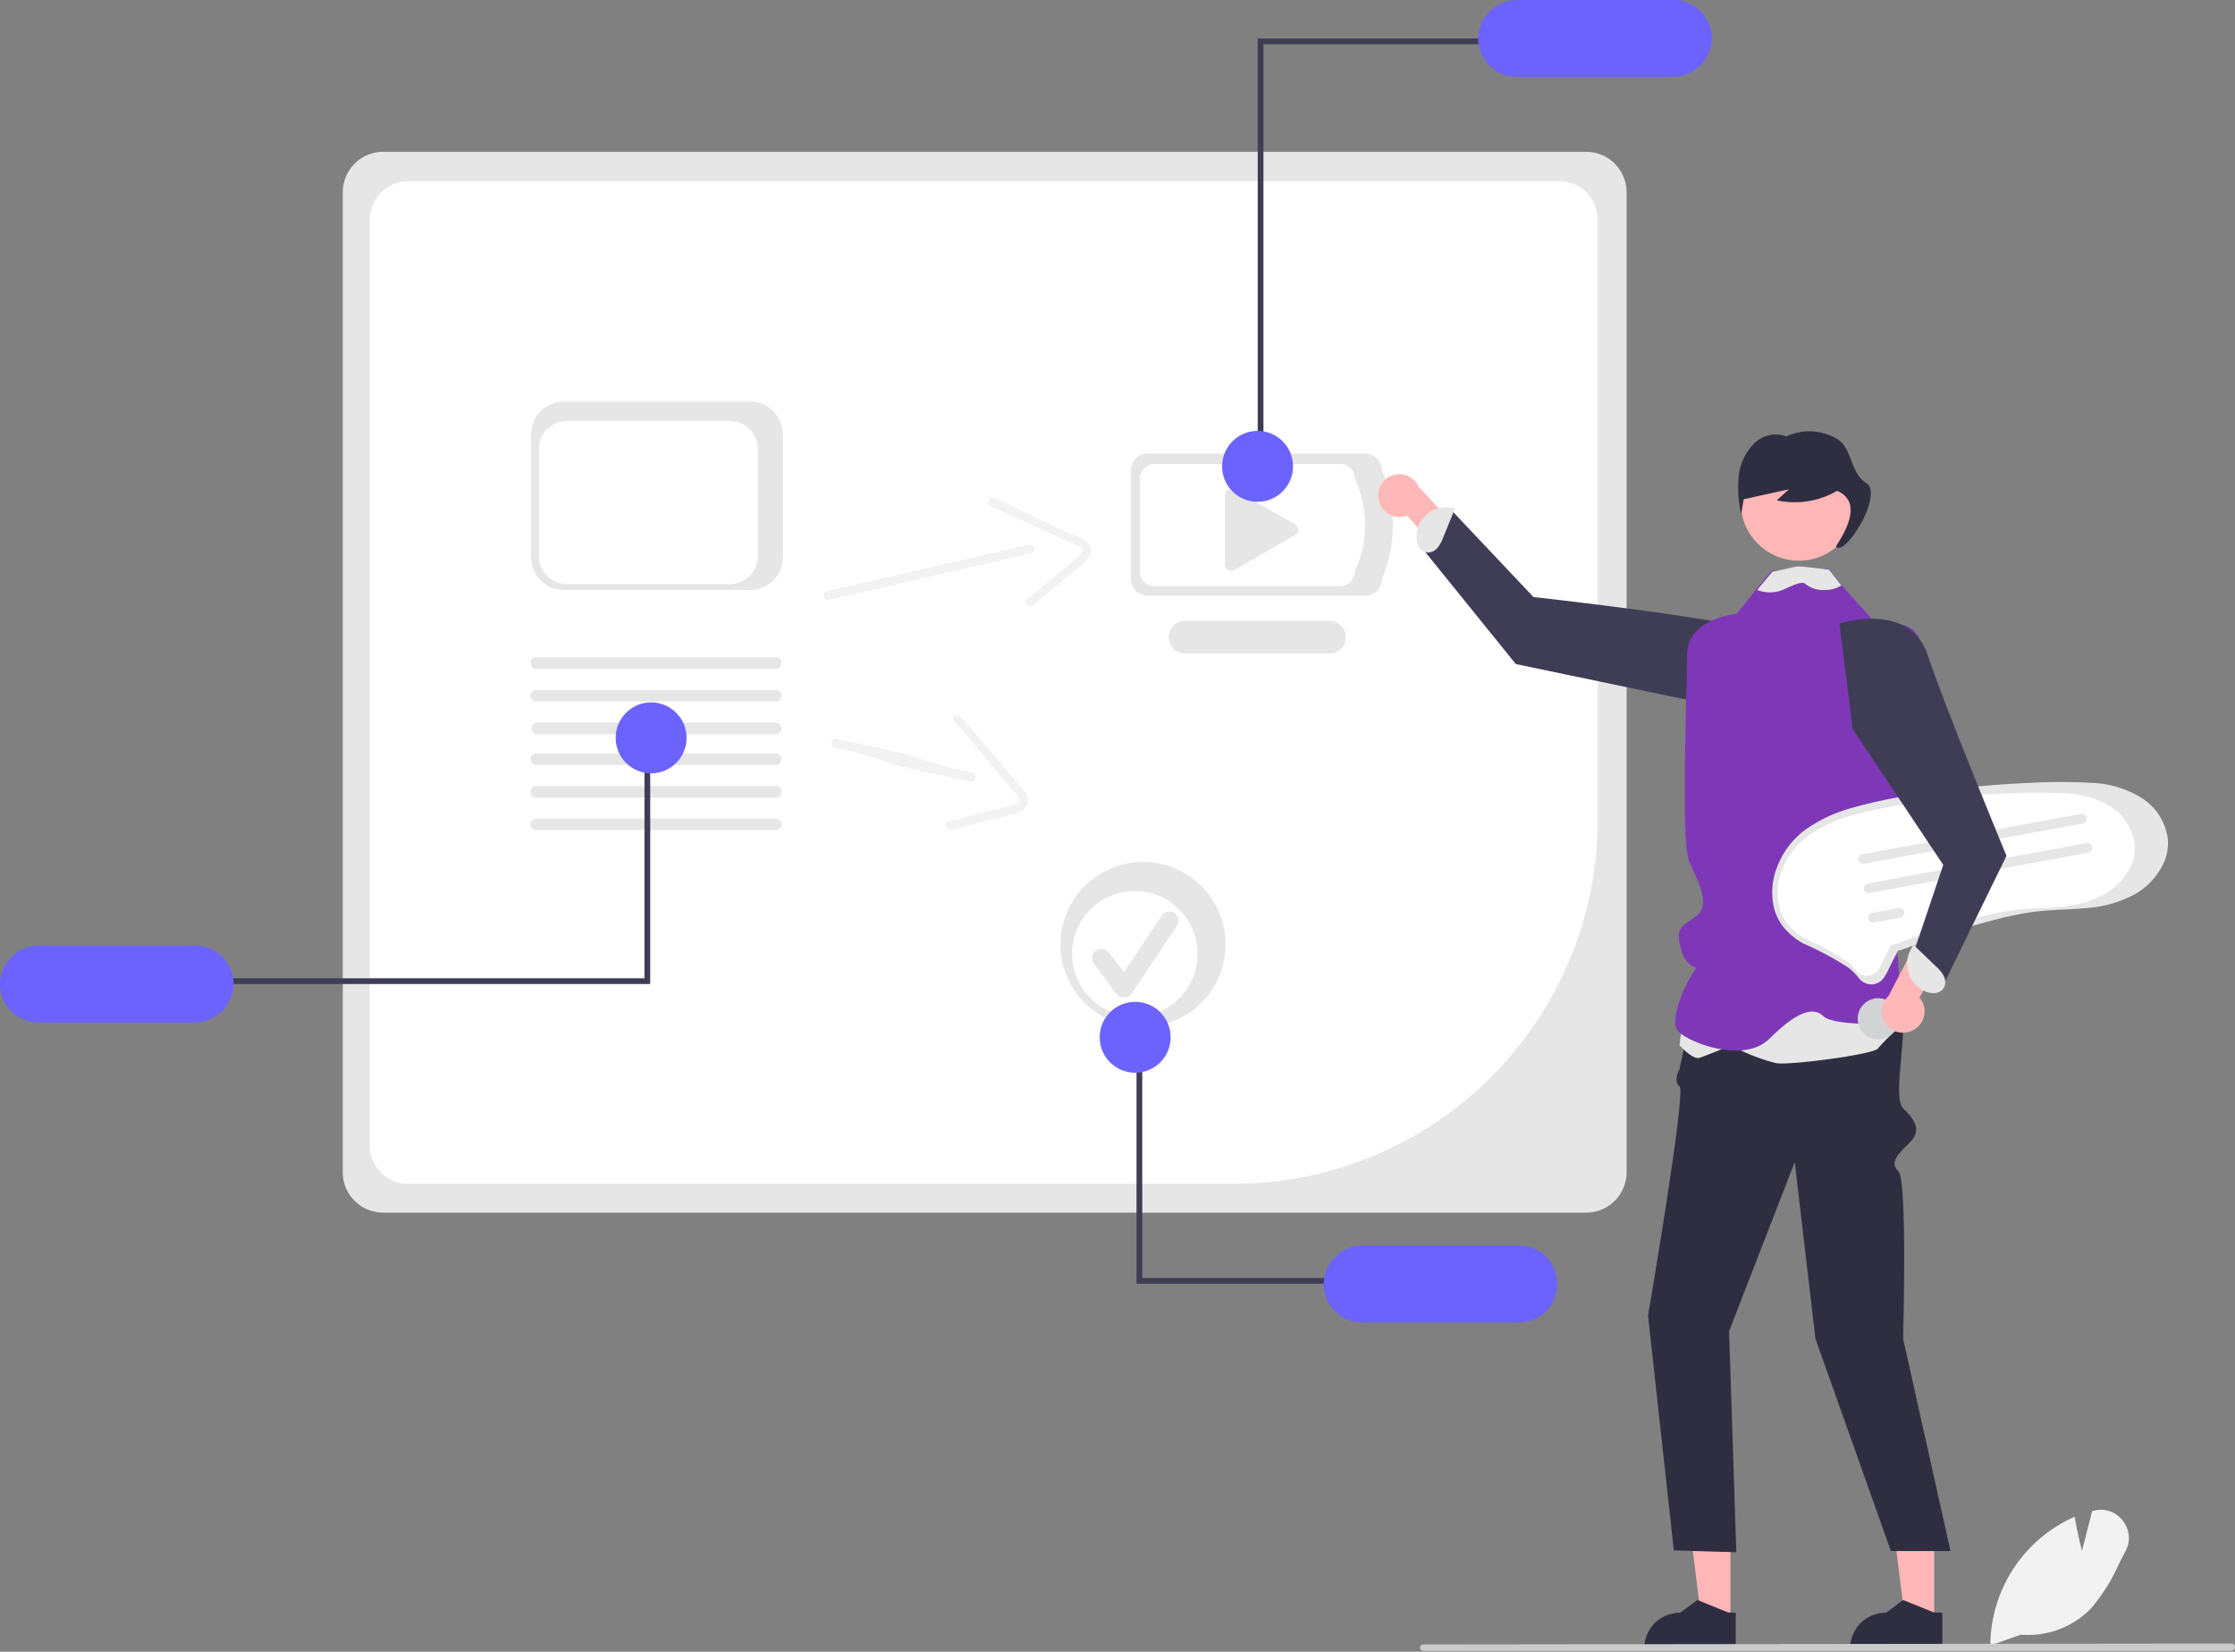 <svg xmlns="http://www.w3.org/2000/svg" viewBox="0 0 148.08 109.44"><rect x="0" y="0" width="148.08" height="109.44" fill="#808080" stroke="none"/><defs><style>.cls-1{fill:#e6e6e6;}.cls-2{fill:#fff;}.cls-3{fill:#f2f2f2;}.cls-4{fill:#ffb8b8;}.cls-5{fill:#ffb6b6;}.cls-6{fill:#2f2e41;}.cls-7{fill:#3f3d56;}.cls-8{fill:#7e38b7;}.cls-9{fill:#cacaca;}.cls-10{fill:#6c63ff;}.cls-11{fill:#d1d3d4;}</style></defs><g id="Layer_2" data-name="Layer 2"><g id="Layer_1-2" data-name="Layer 1"><path class="cls-1" d="M105.1,80.35H25.39a2.68,2.68,0,0,1-2.68-2.68V12.74a2.68,2.68,0,0,1,2.68-2.68H105.1a2.68,2.68,0,0,1,2.67,2.68V77.67A2.68,2.68,0,0,1,105.1,80.35Z"/><path class="cls-2" d="M27.08,12a2.59,2.59,0,0,0-2.59,2.58V75.86a2.58,2.58,0,0,0,2.59,2.58H81.71a24.15,24.15,0,0,0,24.15-24.12V14.55A2.58,2.58,0,0,0,103.28,12Z"/><path class="cls-1" d="M90.44,39.48H76.05a1.14,1.14,0,0,1-1.13-1.14V31.18a1.14,1.14,0,0,1,1.13-1.13H90.44a1.14,1.14,0,0,1,1.13,1.13,9.3,9.3,0,0,1,0,7.16A1.14,1.14,0,0,1,90.44,39.48Z"/><path class="cls-2" d="M88.77,38.84H76.52a1,1,0,0,1-1-1v-6.1a1,1,0,0,1,1-1H88.77a1,1,0,0,1,1,1,7.26,7.26,0,0,1,0,6.1A1,1,0,0,1,88.77,38.84Z"/><path class="cls-1" d="M88.18,43.3H78.42a1.09,1.09,0,0,1,0-2.17h9.76a1.09,1.09,0,0,1,0,2.17Z"/><path class="cls-1" d="M81.58,32.4a.42.42,0,0,0-.42.42V37.4a.42.42,0,0,0,.42.43.37.37,0,0,0,.21-.06l4-2.31a.41.41,0,0,0,.15-.57.35.35,0,0,0-.16-.16l-4-2.28A.46.46,0,0,0,81.58,32.4Z"/><path class="cls-3" d="M140.62,100.73a1.82,1.82,0,0,0-1.93-.62l-.07,0-.68,2.65c-.1-.4-.32-1.29-.46-2.16v-.08l-.07,0a9.37,9.37,0,0,0-5.54,8.38V109l.09,0,1.93-.69a5.78,5.78,0,0,0,4.65-1.74,12.06,12.06,0,0,0,1.83-2.9c.15-.3.3-.6.46-.9A1.83,1.83,0,0,0,140.62,100.73Z"/><path class="cls-4" d="M91.35,33.12A1.4,1.4,0,0,0,93,34.23a.88.88,0,0,0,.23-.07L99,40.87l.73-2.47L94,32.26a1.4,1.4,0,0,0-2.65.86Z"/><polygon class="cls-5" points="114.65 107.48 112.74 107.48 111.83 100.09 114.65 100.09 114.65 107.48"/><path class="cls-6" d="M114.5,106.84l-2-.81-.06,0-1.12.83a2.36,2.36,0,0,0-2.38,2.34v.08H115v-2.42Z"/><polygon class="cls-5" points="128.15 107.48 126.23 107.48 125.32 100.09 128.15 100.09 128.15 107.48"/><path class="cls-6" d="M128.13,106.84l-2-.81-.06,0-1.11.83a2.36,2.36,0,0,0-2.38,2.34v.08h6.11v-2.42Z"/><path class="cls-6" d="M123.7,63.42s2.39,2.49,2.39,4.54-.6,4.85,0,5.47,1.35,1.36.45,2.26-1.34,1.35-.75,1.94.3,11.07.3,11.07l3.14,14.07h-3.95l-5-14.07L118.91,77l-4.35,11.21.48,14.64-4.14-.12-1.71-15.56s2.54-14.8,2.09-15.18,0-1.15,0-1.15l1.2-5.66Z"/><path class="cls-7" d="M119,45.79s.82-3.21-2.93-4.13-14.47-2.1-14.47-2.1l-5.42-5.74-1.83,2.66L100.43,44,114.82,47Z"/><path class="cls-1" d="M95.25,36.29a2.57,2.57,0,0,0,.39-.73l.78-1.91h-.21a2,2,0,0,0-2.35,1.6l0,.23a1.33,1.33,0,0,0,.13.71.75.75,0,0,0,.57.42A.86.86,0,0,0,95.25,36.29Z"/><path class="cls-1" d="M111.72,66l-.45,3.25s.89,1,1.34.84,2.1-.82,2.1-.82a11.92,11.92,0,0,0,3,1.18c1,.13,6.58-.6,6.73-1a14,14,0,0,1,1.89-1.78l-.69-4.12Z"/><path class="cls-8" d="M126.29,54.63s-.38,3.13-.08,3.42-.3,2.11-.9,3.3.45,1.35.45,2.25.45,4.19.45,4.19-4.64.29-5.39-.45-1.94-.15-3.59,1.49-5.22.3-6-.45.58-3.44,1-4-.43.08-.88-1.57.43-1.5,1.18-2.25,0-2.09-.6-3.44-.15-11.37-.15-13.76,3.29-2.69,3.29-2.69l1.3-1.64,1-1.2,1.88-.08h0l1.81-.07.88,1L124,41l2.24.45c1.8.59,1.35,4.33,1.35,4.33Z"/><circle class="cls-5" cx="119.18" cy="33.3" r="3.85"/><path class="cls-6" d="M123.64,32c-1.06-.65-.92-2.34-1.94-2.93a3.61,3.61,0,0,0-3.35-.15,2,2,0,0,0-2.16.5,3.59,3.59,0,0,0-1,2.19,8.19,8.19,0,0,0,.17,2.47l.17-1,3-.66-.81.73a5.57,5.57,0,0,0,4-.63c1.32.59,1.08,1.92-.08,3.68C122.19,37,124.85,32.74,123.64,32Z"/><path class="cls-1" d="M122,38.79h0a2,2,0,0,1-1.07.3,1.85,1.85,0,0,1-1.34-.42c-.2-.19-1,.2-1.49.42a2.27,2.27,0,0,1-1.68,0l1-1.2,1.58-.35h.39l1.77.2Z"/><path class="cls-9" d="M147.84,109.39l-53.53,0a.21.21,0,0,1-.23-.21.22.22,0,0,1,.23-.22h0l53.53-.06a.23.23,0,0,1,.24.22A.24.24,0,0,1,147.84,109.39Z"/><polygon class="cls-7" points="83.71 30.69 83.33 30.69 83.33 2.55 98.86 2.55 98.86 2.93 83.71 2.93 83.71 30.69"/><path class="cls-10" d="M110.87,0H100.55a2.6,2.6,0,0,0-2.61,2.46,2.54,2.54,0,0,0,2.55,2.63H110.8a2.59,2.59,0,0,0,2.62-2.46A2.55,2.55,0,0,0,110.87,0Z"/><circle class="cls-10" cx="83.32" cy="30.9" r="2.35"/><path class="cls-3" d="M55,39.74l10.32-2.39,3-.69c.37-.08.22-.65-.15-.57L57.78,38.48l-3,.69c-.37.08-.21.65.16.57Z"/><path class="cls-3" d="M65.63,33.52l5.52,2.54a1.8,1.8,0,0,1,.53.28c.15.15,0,.29-.09.42a12.14,12.14,0,0,1-1.17,1l-2.36,1.91c-.29.24.12.66.42.42l2-1.67,1-.83a2,2,0,0,0,.76-.85c.25-.79-.72-1.11-1.26-1.35l-2.4-1.11L65.93,33c-.34-.16-.65.35-.3.51Z"/><path class="cls-1" d="M141.89,52.87a6.72,6.72,0,0,0-3.35-1,37.93,37.93,0,0,0-4,0c-1.38.06-2.76.16-4.13.3s-2.74.34-4.1.57a31.35,31.35,0,0,0-3.61.79A9.86,9.86,0,0,0,119.58,55a5.52,5.52,0,0,0-1.83,2.43,4.49,4.49,0,0,0-.18,2.85,3.4,3.4,0,0,0,.67,1.24,4.59,4.59,0,0,0,1.25,1,21.22,21.22,0,0,1,3,1.61,4.17,4.17,0,0,1,.63.63,1.17,1.17,0,0,0,.51.4,1,1,0,0,0,1.12-.29,3.73,3.73,0,0,0,.44-.78l.46-.9a1.55,1.55,0,0,1,.12-.22s0,0,0,0h0l.12,0,1.3-.48c1.61-.57,3.23-1.1,4.88-1.52a22.73,22.73,0,0,1,2.58-.54c1.13-.16,2.27-.14,3.4-.25a7.87,7.87,0,0,0,3.52-1,4.55,4.55,0,0,0,1.89-2.26,3.18,3.18,0,0,0,.16-1.4A3.8,3.8,0,0,0,141.89,52.87Z"/><path class="cls-2" d="M139.87,53.47a6.08,6.08,0,0,0-3-.9,31.06,31.06,0,0,0-3.61,0c-1.25,0-2.49.14-3.73.27s-2.48.3-3.71.52a27.84,27.84,0,0,0-3.26.71,8.67,8.67,0,0,0-2.82,1.36,5.08,5.08,0,0,0-1.66,2.2,4,4,0,0,0-.16,2.57,3,3,0,0,0,.61,1.13,4.08,4.08,0,0,0,1.13.89,20.34,20.34,0,0,1,2.68,1.45,3.84,3.84,0,0,1,.57.57,1,1,0,0,0,.46.37,1,1,0,0,0,1-.26,3.28,3.28,0,0,0,.39-.71l.43-.81a1,1,0,0,1,.1-.21s0,0,0,0h0l.11,0,1.17-.43c1.46-.51,2.92-1,4.41-1.38a23.14,23.14,0,0,1,2.34-.49c1-.14,2.05-.12,3.07-.22a7.12,7.12,0,0,0,3.18-.94,4.12,4.12,0,0,0,1.71-2,2.88,2.88,0,0,0,.14-1.27A3.41,3.41,0,0,0,139.87,53.47Z"/><path class="cls-1" d="M138,54.56l-14.5,2.67a.31.31,0,0,1-.37-.25.32.32,0,0,1,.25-.38h0l14.49-2.67a.32.32,0,1,1,.12.63Z"/><path class="cls-1" d="M138.37,56.49l-14.5,2.68a.33.33,0,0,1-.38-.26.32.32,0,0,1,.26-.37h0l14.5-2.68a.32.32,0,0,1,.37.26.31.31,0,0,1-.25.37Z"/><path class="cls-1" d="M125.92,60.79l-1.69.32a.33.33,0,1,1-.12-.64l1.69-.31a.32.32,0,0,1,.37.26A.32.32,0,0,1,125.92,60.79Z"/><circle class="cls-11" cx="124.44" cy="67.5" r="1.36"/><path class="cls-1" d="M49.71,39.09H37.35a2.16,2.16,0,0,1-2.16-2.16V28.78a2.17,2.17,0,0,1,2.16-2.17H49.71a2.17,2.17,0,0,1,2.16,2.17v8.15A2.16,2.16,0,0,1,49.71,39.09Z"/><path class="cls-2" d="M48.33,38.71H37.58a1.88,1.88,0,0,1-1.88-1.88V29.77a1.88,1.88,0,0,1,1.88-1.88H48.33a1.89,1.89,0,0,1,1.89,1.88v7.06A1.89,1.89,0,0,1,48.33,38.71Z"/><path class="cls-1" d="M51.41,46.48H35.52a.38.38,0,0,1,0-.76H51.41a.38.38,0,0,1,0,.76Z"/><path class="cls-1" d="M51.41,44.32H35.52a.39.39,0,0,1-.37-.39.37.37,0,0,1,.37-.38H51.41a.38.38,0,0,1,.37.38A.39.39,0,0,1,51.41,44.32Z"/><path class="cls-1" d="M51.41,48.65H35.54a.39.39,0,0,1,0-.77H51.39a.38.38,0,0,1,.37.26A.39.39,0,0,1,51.41,48.65Z"/><path class="cls-1" d="M51.41,50.68H35.54a.37.37,0,0,1-.37-.26.37.37,0,0,1,.35-.5H51.39a.38.38,0,0,1,0,.76Z"/><path class="cls-1" d="M51.41,52.85H35.54a.37.37,0,0,1-.37-.26.38.38,0,0,1,.35-.51H51.39a.38.38,0,0,1,.37.26A.38.38,0,0,1,51.41,52.85Z"/><path class="cls-1" d="M51.41,55H35.52a.38.38,0,0,1,0-.76H51.41a.38.38,0,0,1,0,.76Z"/><polygon class="cls-7" points="42.7 50.05 43.08 50.05 43.08 65.2 14.56 65.2 14.56 64.82 42.7 64.82 42.7 50.05"/><path class="cls-10" d="M2.55,67.75H12.86a2.6,2.6,0,0,0,2.62-2.46,2.56,2.56,0,0,0-2.55-2.64H2.61A2.6,2.6,0,0,0,0,65.11a2.55,2.55,0,0,0,2.55,2.64Z"/><circle class="cls-10" cx="43.14" cy="48.89" r="2.35"/><path class="cls-3" d="M55.3,49.54c3.46.73,2.58.88,6,1.61l3,.63c.37.08.47-.5.1-.58-3.46-.73-2.58-.88-6-1.61l-3-.63c-.37-.08-.47.5-.1.58Z"/><path class="cls-3" d="M63.26,47.82l3.93,4.64a2.15,2.15,0,0,1,.36.48c.07.2-.09.28-.26.35a12.35,12.35,0,0,1-1.48.38l-2.94.74c-.37.09-.17.65.2.56l2.56-.65L66.91,54a2,2,0,0,0,1-.45c.56-.61-.18-1.31-.57-1.76l-1.71-2-1.93-2.28c-.25-.29-.74,0-.49.33Z"/><circle class="cls-1" cx="75.73" cy="62.58" r="5.47"/><circle class="cls-2" cx="75.19" cy="63.2" r="4.16"/><path class="cls-1" d="M74.45,66.09a.6.6,0,0,1-.49-.24l-1.49-2a.61.61,0,1,1,1-.73h0l1,1.3,2.49-3.74a.62.62,0,0,1,.75-.25.61.61,0,0,1,.28.9h0l-3,4.49a.59.59,0,0,1-.49.26Z"/><path class="cls-4" d="M126.82,68.22a1.4,1.4,0,0,0,.5-1.92,1.3,1.3,0,0,0-.15-.2l4.4-7.67-2.58.14L125.12,66a1.4,1.4,0,0,0,1.7,2.21Z"/><path class="cls-7" d="M121.87,41.31s4.66-1.5,5.85,2.09,5.22,13.31,5.22,13.31l-4.32,8.83-1.94-2.09,2.07-6.14-6-9Z"/><path class="cls-1" d="M128.77,64.64a2.47,2.47,0,0,0-.53-.63l-1.48-1.43-.08.19a2,2,0,0,0,.62,2.78l.2.11a1.32,1.32,0,0,0,.71.14.76.76,0,0,0,.59-.37A.85.85,0,0,0,128.77,64.64Z"/><polygon class="cls-7" points="75.68 69.91 75.3 69.91 75.3 85.06 88.67 85.06 88.67 84.68 75.68 84.68 75.68 69.91"/><path class="cls-10" d="M103.18,85.07a2.55,2.55,0,0,0-2.55-2.55H90.32A2.59,2.59,0,0,0,87.7,85a2.55,2.55,0,0,0,2.55,2.63h10.38A2.55,2.55,0,0,0,103.18,85.07Z"/><circle class="cls-10" cx="75.21" cy="68.73" r="2.35"/></g></g></svg>